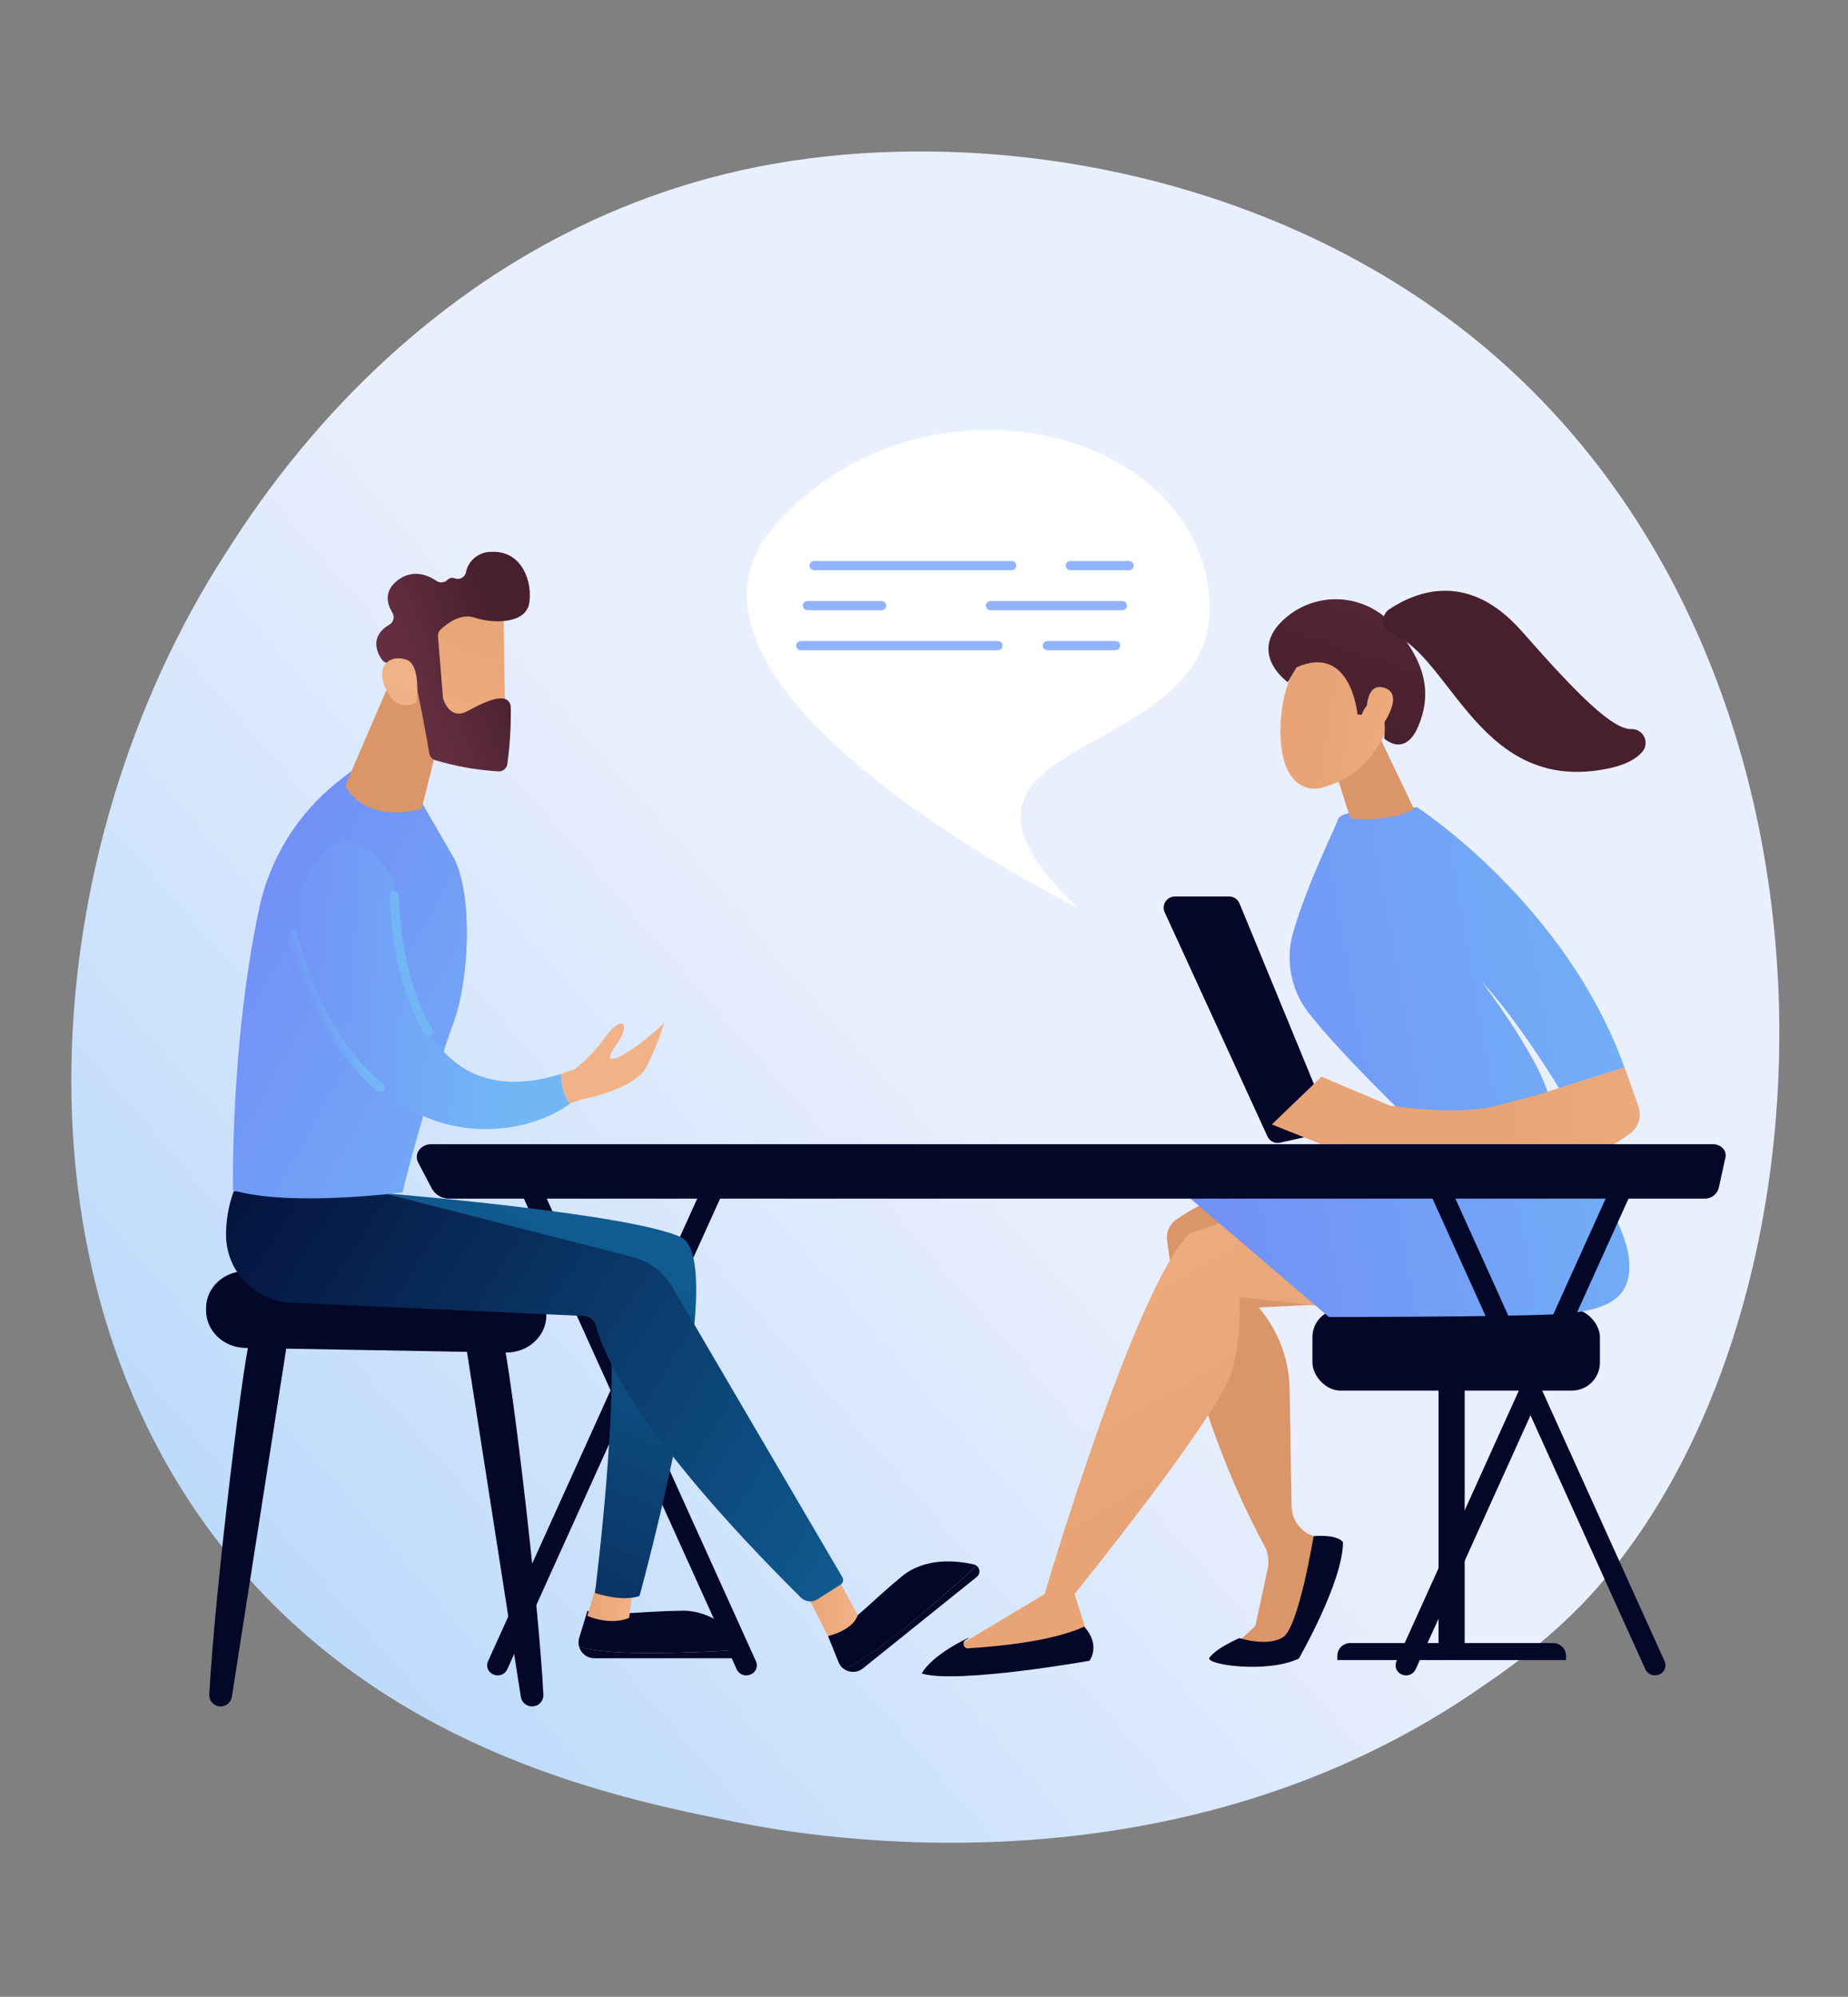 <?xml version="1.0" encoding="UTF-8"?>
<svg width="285px" height="308px" viewBox="0 0 285 308" version="1.1" xmlns="http://www.w3.org/2000/svg" xmlns:xlink="http://www.w3.org/1999/xlink">
    <rect x="0" y="0" width="285" height="308" fill="#808080" stroke="none"/>
    <title>ILUSTRACION_03</title>
    <defs>
        <linearGradient x1="-46.084%" y1="132.824%" x2="95.896%" y2="13.511%" id="linearGradient-1">
            <stop stop-color="#72B8F8" offset="0%"></stop>
            <stop stop-color="#E9EFFD" offset="68%"></stop>
        </linearGradient>
        <linearGradient x1="52.699%" y1="64.165%" x2="8.208%" y2="-25.62%" id="linearGradient-2">
            <stop stop-color="#E8A476" offset="0%"></stop>
            <stop stop-color="#F1B287" offset="100%"></stop>
        </linearGradient>
        <linearGradient x1="-24.8%" y1="56.95%" x2="130.785%" y2="45.419%" id="linearGradient-3">
            <stop stop-color="#7288F6" offset="0%"></stop>
            <stop stop-color="#72B6F6" offset="100%"></stop>
        </linearGradient>
        <linearGradient x1="-75.918%" y1="68.897%" x2="127.977%" y2="35.644%" id="linearGradient-4">
            <stop stop-color="#7288F6" offset="0%"></stop>
            <stop stop-color="#72B6F6" offset="100%"></stop>
        </linearGradient>
        <linearGradient x1="44.919%" y1="23.826%" x2="142.806%" y2="45.154%" id="linearGradient-5">
            <stop stop-color="#E8A476" offset="0%"></stop>
            <stop stop-color="#F1B287" offset="100%"></stop>
        </linearGradient>
        <linearGradient x1="140.612%" y1="-119.469%" x2="62.099%" y2="90.692%" id="linearGradient-6">
            <stop stop-color="#632E40" offset="0%"></stop>
            <stop stop-color="#48202D" offset="100%"></stop>
        </linearGradient>
        <linearGradient x1="-15.903%" y1="-53.749%" x2="221.592%" y2="13.747%" id="linearGradient-7">
            <stop stop-color="#E8A476" offset="0%"></stop>
            <stop stop-color="#F1B287" offset="100%"></stop>
        </linearGradient>
        <linearGradient x1="62.339%" y1="50.192%" x2="162.353%" y2="50.192%" id="linearGradient-8">
            <stop stop-color="#E8A476" offset="0%"></stop>
            <stop stop-color="#F1B287" offset="100%"></stop>
        </linearGradient>
        <linearGradient x1="1.43399139e-12%" y1="50.044%" x2="100%" y2="50.044%" id="linearGradient-9">
            <stop stop-color="#E8A476" offset="0%"></stop>
            <stop stop-color="#F1B287" offset="100%"></stop>
        </linearGradient>
        <linearGradient x1="65.425%" y1="7.057%" x2="-7.926%" y2="174.732%" id="linearGradient-10">
            <stop stop-color="#105B91" offset="3%"></stop>
            <stop stop-color="#010027" offset="100%"></stop>
        </linearGradient>
        <linearGradient x1="0.085%" y1="49.963%" x2="100.085%" y2="49.963%" id="linearGradient-11">
            <stop stop-color="#E8A476" offset="0%"></stop>
            <stop stop-color="#F1B287" offset="100%"></stop>
        </linearGradient>
        <linearGradient x1="117.426%" y1="70.797%" x2="-39.03%" y2="5.683%" id="linearGradient-12">
            <stop stop-color="#105B91" offset="3%"></stop>
            <stop stop-color="#010027" offset="100%"></stop>
        </linearGradient>
        <linearGradient x1="-6.252%" y1="-0.689%" x2="125.447%" y2="130.372%" id="linearGradient-13">
            <stop stop-color="#7288F6" offset="0%"></stop>
            <stop stop-color="#72B6F6" offset="100%"></stop>
        </linearGradient>
        <linearGradient x1="58.471%" y1="15.897%" x2="26.207%" y2="180.706%" id="linearGradient-14">
            <stop stop-color="#E8A476" offset="0%"></stop>
            <stop stop-color="#F1B287" offset="100%"></stop>
        </linearGradient>
        <linearGradient x1="31.453%" y1="65.474%" x2="80.986%" y2="39.123%" id="linearGradient-15">
            <stop stop-color="#632E40" offset="0%"></stop>
            <stop stop-color="#48202D" offset="100%"></stop>
        </linearGradient>
        <linearGradient x1="-46.651%" y1="352.538%" x2="55.996%" y2="42.613%" id="linearGradient-16">
            <stop stop-color="#E8A476" offset="0%"></stop>
            <stop stop-color="#F1B287" offset="100%"></stop>
        </linearGradient>
        <linearGradient x1="-24.323%" y1="42.652%" x2="79.198%" y2="53.851%" id="linearGradient-17">
            <stop stop-color="#7288F6" offset="0%"></stop>
            <stop stop-color="#72B6F6" offset="100%"></stop>
        </linearGradient>
        <linearGradient x1="14.793%" y1="89.773%" x2="36.113%" y2="65.472%" id="linearGradient-18">
            <stop stop-color="#7288F6" offset="0%"></stop>
            <stop stop-color="#72B6F6" offset="100%"></stop>
        </linearGradient>
        <linearGradient x1="17.708%" y1="68.253%" x2="55.538%" y2="46.488%" id="linearGradient-19">
            <stop stop-color="#7288F6" offset="0%"></stop>
            <stop stop-color="#72B6F6" offset="100%"></stop>
        </linearGradient>
        <linearGradient x1="262.189%" y1="-394.998%" x2="100.313%" y2="-63.311%" id="linearGradient-20">
            <stop stop-color="#E8A476" offset="0%"></stop>
            <stop stop-color="#F1B287" offset="100%"></stop>
        </linearGradient>
    </defs>
    <g id="ILUSTRACION_03" stroke="none" stroke-width="1" fill="none" fill-rule="evenodd">
        <g id="WG_ilustraciones-04" transform="translate(11, 23)" fill-rule="nonzero">
            <path d="M232.88,224.566 C228.437,229.063 223.556,233.107 218.311,236.636 C170.783,270.254 114.537,260.456 102.581,258.064 C84.93,254.514 50.815,247.698 26.142,219.099 C-11.175,175.839 -5.361,107.679 23.586,62.679 C28.876,54.45 56.85,8.768 113.692,1.448 C148.099,-2.968 188.2,5.978 217.26,29.962 C278.199,80.308 273.861,182.023 232.88,224.566 Z" id="Path" fill="url(#linearGradient-1)"></path>
            <path d="M193.83,149.547 L180.155,116.341 C179.891,115.7 179.265,115.282 178.572,115.283 L170.18,115.283 C169.596,115.284 169.053,115.581 168.738,116.071 C168.422,116.562 168.377,117.18 168.618,117.711 L184.472,152.295 C184.808,153.031 185.614,153.431 186.403,153.254 L192.63,151.869 C193.121,151.757 193.538,151.434 193.769,150.987 C194,150.539 194.022,150.013 193.83,149.547 L193.83,149.547 Z" id="Path" fill="#040728"></path>
            <rect id="Rectangle" fill="#040728" x="210.856" y="188.675" width="4.026" height="43.544"></rect>
            <path d="M197.195,230.438 L228.549,230.438 C229.631,230.438 230.509,231.315 230.509,232.397 L230.509,233.058 L195.25,233.058 L195.25,232.397 C195.25,231.32 196.119,230.445 197.195,230.438 L197.195,230.438 Z" id="Path" fill="#040728"></path>
            <rect id="Rectangle" fill="#040728" x="191.402" y="178.92" width="44.34" height="12.574" rx="4.331"></rect>
            <path d="M183.18,159.643 C178.625,160.588 174.304,162.433 170.471,165.068 C169.405,165.764 168.827,167.006 168.98,168.27 C169.782,174.66 173.098,195.3 184.018,215.471 C184.588,216.538 184.762,217.773 184.508,218.957 L182.605,227.782 L179.055,231.084 L188.15,231.084 L194.185,214.754 L191.608,213.937 C189.606,213.304 188.232,211.464 188.193,209.365 L187.894,191.849 C187.95,187.02 186.249,182.334 183.109,178.664 L197.579,177.954 L183.18,159.643 Z" id="Path" fill="#DA9569"></path>
            <path d="M175.526,232.674 C174.703,233.76 184.408,235.18 189.314,232.823 C189.314,232.823 196.116,220.988 196.116,214.896 C196.116,214.896 195.577,213.66 191.586,213.937 C191.586,213.937 189.3,227.946 186.893,229.515 C184.486,231.084 180.148,229.671 180.148,229.671 C180.148,229.671 176.747,231.084 175.526,232.674 Z" id="Path" fill="#040728"></path>
            <path d="M195.726,178.92 C195.655,178.785 180.148,177.053 180.148,177.053 C180.379,180.821 180.015,184.602 179.069,188.256 C177.479,194.746 154.716,222.869 154.716,222.869 L157.102,230.438 C150.121,232.974 142.553,233.428 135.319,231.744 L150.108,222.869 C150.108,222.869 163.953,175.682 172.438,167.269 L187.98,161.88 L195.726,178.92 Z" id="Path" fill="url(#linearGradient-2)"></path>
            <path d="M230.501,151.464 C230.501,151.464 239.433,164.756 240.172,170.812 C240.91,176.868 237.722,179.332 228.35,179.744 C218.978,180.155 193.951,180.141 193.951,180.141 L172.594,161.88 C172.594,161.88 188.157,156.321 192.204,154.78 C196.251,153.239 230.501,151.464 230.501,151.464 Z" id="Path" fill="url(#linearGradient-3)"></path>
            <path d="M156.2,227.91 C156.2,227.91 158.77,230.395 157.031,233.164 C157.031,233.164 136.675,236.778 131.151,235.138 C131.151,235.138 132.294,232.518 138.521,229.536 L138.06,229.891 C137.821,229.978 137.647,230.186 137.604,230.437 C137.561,230.687 137.654,230.941 137.849,231.104 C138.044,231.267 138.311,231.313 138.549,231.226 C142.653,230.97 151.138,230.218 156.2,227.91 Z" id="Path" fill="#040728"></path>
            <path d="M206.34,149.703 C206.34,149.703 195.96,139.799 190.82,133.239 C188.054,129.686 187.176,125.015 188.462,120.7 C190.798,112.826 194.952,104.668 195.335,103.397 C195.917,101.452 207.576,101.53 207.576,101.53 C207.576,101.53 230.53,116.44 239.526,141.666 L229.422,144.84 C229.422,144.84 223.43,134.786 217.508,128.389 C217.508,128.389 227.754,141.929 228.116,147.467 L206.34,149.703 Z" id="Path" fill="url(#linearGradient-4)"></path>
            <path d="M193.922,92.527 C194.043,92.932 197.089,103.028 197.33,103.234 C197.572,103.44 204.004,103.788 207.036,101.722 L201.896,90.958 L193.922,92.527 Z" id="Path" fill="#DA9569"></path>
            <path d="M190.159,77.724 C190.159,77.724 186.553,81.664 186.474,89.538 C186.396,97.412 190.024,99.35 193.092,98.449 C196.159,97.547 200.376,95.523 202.975,89.268 C205.573,83.013 194.952,72.811 190.159,77.724 Z" id="Path" fill="url(#linearGradient-5)"></path>
            <path d="M198.353,87.209 C198.353,87.209 197.387,76.19 188.945,79.932 L187.603,82.218 C187.603,82.218 182.115,78.384 186.02,73.556 C188.232,70.978 191.445,69.474 194.842,69.43 C198.239,69.385 201.491,70.802 203.77,73.322 C209.045,79.151 209.805,84.121 207.725,89.027 C205.644,93.933 202.471,90.908 202.471,90.908 C202.471,90.908 203.017,86.968 201.477,85.697 C199.936,84.426 199.013,87.238 199.013,87.238 L198.353,87.209 Z" id="Path" fill="url(#linearGradient-6)"></path>
            <path d="M199.78,87.834 C199.78,87.834 199.247,82.154 202.421,83.07 C205.595,83.986 202.634,88.423 201.399,89.993 L199.78,87.834 Z" id="Path" fill="url(#linearGradient-7)"></path>
            <path d="M185.147,150.442 L192.793,143.072 L203.365,147.538 C203.365,147.538 213.895,149.171 219.915,147.538 L225.936,145.912 L239.554,141.652 L241.684,147.694 C242.22,149.228 241.679,150.932 240.356,151.876 C239.269,152.68 238.118,153.393 236.913,154.006 C235.124,154.794 192.722,153.466 192.722,153.466 L185.147,150.442 Z" id="Path" fill="url(#linearGradient-8)"></path>
            <path d="M203.6,74.692 C202.884,74.38 202.397,73.703 202.329,72.925 C202.261,72.148 202.623,71.396 203.273,70.965 C207.838,67.94 215.705,65.284 223.685,74.365 C232.681,84.604 237.715,89.46 240.562,89.46 C241.406,89.421 242.193,89.885 242.568,90.641 C242.943,91.398 242.836,92.305 242.295,92.953 C241.386,93.997 239.831,94.934 237.239,95.495 C217.26,99.79 212.893,78.256 203.6,74.692 Z" id="Path" fill="#48202D"></path>
            <path d="M65.746,235.422 C65.527,235.422 65.31,235.378 65.107,235.294 C64.718,235.146 64.406,234.845 64.245,234.461 C64.084,234.078 64.088,233.645 64.255,233.263 L98.335,157.883 C98.722,157.095 99.653,156.741 100.465,157.073 C100.853,157.223 101.163,157.524 101.322,157.908 C101.482,158.291 101.477,158.724 101.31,159.104 L67.23,234.485 C66.962,235.061 66.382,235.428 65.746,235.422 Z" id="Path" fill="#040728"></path>
            <path d="M104.107,235.422 C103.469,235.429 102.886,235.062 102.616,234.485 L68.536,159.104 C68.369,158.724 68.364,158.291 68.524,157.908 C68.684,157.524 68.993,157.223 69.381,157.073 C70.194,156.741 71.125,157.095 71.511,157.883 L105.591,233.263 C105.758,233.645 105.762,234.078 105.601,234.461 C105.44,234.845 105.128,235.146 104.739,235.294 C104.539,235.377 104.324,235.42 104.107,235.422 Z" id="Path" fill="#040728"></path>
            <path d="M205.843,235.422 C205.624,235.422 205.407,235.378 205.204,235.294 C204.815,235.146 204.504,234.845 204.343,234.461 C204.182,234.078 204.185,233.645 204.352,233.263 L238.432,157.883 C238.819,157.095 239.75,156.741 240.562,157.073 C240.95,157.223 241.26,157.524 241.419,157.908 C241.579,158.291 241.575,158.724 241.407,159.104 L207.32,234.485 C207.053,235.059 206.476,235.425 205.843,235.422 L205.843,235.422 Z" id="Path" fill="#040728"></path>
            <path d="M244.24,235.422 C243.602,235.429 243.019,235.062 242.749,234.485 L208.669,159.104 C208.501,158.724 208.497,158.291 208.657,157.908 C208.816,157.524 209.126,157.223 209.514,157.073 C210.326,156.741 211.257,157.095 211.644,157.883 L245.724,233.263 C245.891,233.645 245.895,234.078 245.733,234.461 C245.572,234.845 245.261,235.146 244.872,235.294 C244.671,235.377 244.457,235.42 244.24,235.422 L244.24,235.422 Z" id="Path" fill="#040728"></path>
            <path d="M255.103,155.533 C255.215,155.02 255.06,154.486 254.691,154.113 C254.297,153.706 253.752,153.48 253.186,153.488 L55.522,153.488 C54.782,153.473 54.078,153.81 53.626,154.397 C53.212,154.943 53.153,155.681 53.477,156.285 L55.607,160.353 C56.162,161.327 57.207,161.916 58.327,161.887 L251.83,161.887 C252.858,161.929 253.781,161.259 254.059,160.268 L255.103,155.533 Z" id="Path" fill="#040728"></path>
            <path d="M27.96,181.824 C26.767,183.592 22.024,223.6 21.279,238.375 C21.255,238.853 21.429,239.32 21.759,239.666 C22.089,240.012 22.547,240.207 23.025,240.207 L23.025,240.207 C23.888,240.211 24.624,239.583 24.758,238.73 L33.441,183.102 L27.96,181.824 Z" id="Path" fill="#040728"></path>
            <path d="M66.122,181.824 C67.315,183.592 72.058,223.6 72.803,238.375 C72.827,238.853 72.653,239.32 72.323,239.666 C71.993,240.012 71.535,240.207 71.057,240.207 L71.057,240.207 C70.194,240.211 69.458,239.583 69.324,238.73 L60.641,183.102 L66.122,181.824 Z" id="Path" fill="#040728"></path>
            <path d="M20.782,178.707 L20.782,179.14 C20.782,182.278 23.458,184.856 26.845,184.912 L66.974,185.622 C70.311,185.679 73.087,183.265 73.251,180.177 L73.251,179.779 C73.421,176.556 70.68,173.836 67.201,173.78 L27.058,173.07 C23.643,172.97 20.81,175.519 20.782,178.707 Z" id="Path" fill="#040728"></path>
            <path d="M88.75,231.957 C82.36,231.957 79.563,231.41 78.299,230.906 C78.553,232.003 79.53,232.78 80.656,232.781 L103.198,232.781 C103.541,232.782 103.864,232.623 104.071,232.351 C104.279,232.079 104.347,231.726 104.256,231.396 C101.672,231.602 96.212,231.957 88.75,231.957 Z" id="Path" fill="#040728"></path>
            <path d="M104.242,231.396 C104.207,231.257 104.144,231.127 104.058,231.013 C102.339,228.819 98.889,225.375 94.196,225.446 C87.323,225.539 84.923,226.284 79.584,225.482 L78.32,229.664 C78.199,230.068 78.187,230.496 78.285,230.906 C79.548,231.41 82.367,231.957 88.736,231.957 C96.212,231.957 101.672,231.602 104.242,231.396 Z" id="Path" fill="#040728"></path>
            <path d="M81.132,220.98 L79.584,226.242 C79.584,226.242 83.013,227.804 86.024,226.554 L86.62,221.996 L81.132,220.98 Z" id="Path" fill="url(#linearGradient-9)"></path>
            <path d="M127.857,228.62 C122.887,232.61 120.352,233.952 119.06,234.357 C119.939,235.055 121.184,235.055 122.063,234.357 L139.636,220.235 C139.9,220.021 140.051,219.697 140.044,219.356 C140.037,219.016 139.873,218.698 139.6,218.495 C137.74,220.27 133.686,223.955 127.857,228.62 Z" id="Path" fill="#040728"></path>
            <path d="M139.6,218.495 C139.486,218.41 139.356,218.349 139.217,218.318 C136.512,217.693 131.669,217.182 128.056,220.171 C122.759,224.552 121.353,226.632 116.696,229.358 L118.322,233.384 C118.476,233.776 118.734,234.12 119.067,234.378 C120.359,233.973 122.901,232.631 127.864,228.641 C133.686,223.955 137.74,220.27 139.6,218.495 Z" id="Path" fill="#040728"></path>
            <path d="M48.039,161.035 C48.039,161.035 86.194,164.152 94.018,167.837 C101.842,171.522 87.628,223.16 87.628,223.16 C87.628,223.16 85.498,224.19 80.755,222.713 C80.755,222.713 85.619,184.607 82.005,176.343 L40.69,169.583 L48.039,161.035 Z" id="Path" fill="url(#linearGradient-10)"></path>
            <path d="M112.89,222.102 C113.245,222.422 116.681,229.358 116.681,229.358 C116.681,229.358 120.508,228.528 121.289,226.107 L117.86,219.851 L112.89,222.102 Z" id="Path" fill="url(#linearGradient-11)"></path>
            <path d="M25.056,160.716 C24.234,162.947 23.83,165.31 23.863,167.688 C23.977,173.195 28.343,177.67 33.846,177.919 L78.952,179.978 C79.906,180.011 80.722,180.676 80.947,181.604 C82.005,185.701 87.188,198.289 112.514,223.416 C113.191,224.082 114.236,224.196 115.041,223.693 L118.648,221.413 C119.025,221.173 119.145,220.677 118.918,220.292 L92.648,175.441 C91.266,173.166 89.049,171.523 86.471,170.862 L48.032,161.035 L25.056,160.716 Z" id="Path" fill="url(#linearGradient-12)"></path>
            <path d="M24.935,160.588 C24.935,160.588 24.488,138.23 28.954,117.193 C30.598,109.423 34.908,102.473 41.137,97.547 L43.225,95.907 L53.683,100.167 L59.051,109.447 C62.011,115.361 61.287,128.212 59.051,134.431 C55.323,144.84 52.341,155.625 51.07,160.929 C51.07,160.914 33.753,163.201 24.935,160.588 Z" id="Path" fill="url(#linearGradient-13)"></path>
            <path d="M50.41,79.243 L42.245,98.193 C42.245,98.193 44.858,104.072 54.01,101.786 L57.276,88.722 L50.41,79.243 Z" id="Path" fill="#DA9569"></path>
            <path d="M66.598,70.602 C66.697,70.872 66.91,89.538 66.91,89.538 L56.26,89.432 L53.42,71.774 C53.42,71.774 64.951,66.172 66.598,70.602 Z" id="Path" fill="url(#linearGradient-14)"></path>
            <path d="M56.544,75.168 L57.311,84.582 C57.319,84.702 57.346,84.819 57.389,84.93 C57.645,85.64 58.703,87.955 61.017,86.719 C63.147,85.605 65.05,84.589 66.562,84.746 C67.241,84.801 67.764,85.365 67.769,86.045 C67.82,88.998 67.642,91.951 67.237,94.877 C67.125,95.559 66.505,96.039 65.817,95.978 C62.519,95.778 59.254,95.197 56.09,94.245 C55.633,94.091 55.298,93.698 55.217,93.223 C54.812,90.894 53.562,83.808 52.909,81.863 C52.299,80.06 49.792,79.442 48.72,79.257 C48.369,79.202 48.057,79.001 47.861,78.704 C47.151,77.66 45.958,75.153 49.054,73.343 C49.365,73.164 49.59,72.866 49.677,72.518 C49.764,72.17 49.706,71.801 49.515,71.497 C48.72,70.233 48.095,68.181 50.389,66.463 C52.682,64.745 55.018,65.696 56.317,66.605 C56.845,66.968 57.558,66.899 58.007,66.442 C58.315,66.133 58.782,66.048 59.178,66.229 C59.52,66.345 59.895,66.313 60.212,66.14 C60.529,65.967 60.759,65.67 60.847,65.32 C61.215,63.419 62.909,62.065 64.844,62.125 C69.566,61.919 71.17,66.854 70.609,70.07 C70.049,73.286 64.93,73.215 62.139,72.257 C60.009,71.547 57.879,73.237 56.949,74.103 C56.658,74.377 56.509,74.769 56.544,75.168 L56.544,75.168 Z" id="Path" fill="url(#linearGradient-15)"></path>
            <path d="M53.25,85.314 C53.25,85.314 53.96,79.669 51.787,78.803 C49.615,77.937 46.881,79.215 48.33,82.878 C50.098,87.429 53.25,85.314 53.25,85.314 Z" id="Path" fill="url(#linearGradient-16)"></path>
            <path d="M75.579,142.632 C48.656,151.081 50.083,113.188 49.913,112.925 C39.263,96.596 33.249,118.35 34.293,121.41 C43.764,155.682 67.627,153.985 76.893,147.254 C75.956,145.901 75.494,144.275 75.579,142.632 L75.579,142.632 Z" id="Path" fill="url(#linearGradient-17)"></path>
            <path d="M54.94,136.781 C54.786,136.732 54.653,136.632 54.563,136.498 C50.488,130.143 49.338,121.311 49.089,115.02 C49.16,114.707 49.432,114.479 49.753,114.466 C50.074,114.453 50.364,114.657 50.46,114.963 C50.651,119.976 51.596,129.341 55.721,135.759 C55.915,136.081 55.824,136.498 55.515,136.71 C55.344,136.82 55.132,136.847 54.94,136.781 Z" id="Path" fill="url(#linearGradient-18)"></path>
            <path d="M47.421,145.394 C47.333,145.371 47.253,145.327 47.187,145.266 C41.031,140.111 36.395,132.01 33.406,121.183 C33.406,120.863 33.619,120.583 33.928,120.498 C34.236,120.414 34.563,120.546 34.726,120.821 C37.637,131.371 42.124,139.281 48.067,144.251 C48.343,144.502 48.377,144.924 48.145,145.216 C47.957,145.408 47.676,145.476 47.421,145.394 Z" id="Path" fill="url(#linearGradient-19)"></path>
            <path d="M91.427,134.715 C91.427,134.715 90.987,135.425 87.834,137.861 C84.682,140.296 81.508,141.709 83.922,138.351 C86.336,134.992 85.157,133.267 82.41,136.881 C81.07,138.758 79.482,140.444 77.688,141.893 C76.978,142.17 76.268,142.412 75.558,142.603 C75.477,144.249 75.944,145.874 76.886,147.226 C77.979,146.863 78.597,146.601 78.597,146.601 C78.597,146.601 86.932,145.081 88.715,141.531 C89.819,139.344 90.727,137.063 91.427,134.715 L91.427,134.715 Z" id="Path" fill="url(#linearGradient-20)"></path>
            <path d="M155.178,117.008 C155.178,117.008 86.137,82.892 108.715,57.773 C131.293,32.653 173.389,42.699 175.519,69.133 C177.649,95.566 126.415,89.368 155.178,117.008 Z" id="Path" fill="#FFFFFF"></path>
            <path d="M114.558,64.958 L145.025,64.958 C145.417,64.958 145.735,64.64 145.735,64.248 C145.735,63.856 145.417,63.538 145.025,63.538 L114.558,63.538 C114.166,63.538 113.849,63.856 113.849,64.248 C113.849,64.64 114.166,64.958 114.558,64.958 Z" id="Path" fill="#91B3FA"></path>
            <path d="M154.07,64.958 L163.115,64.958 C163.508,64.958 163.825,64.64 163.825,64.248 C163.825,63.856 163.508,63.538 163.115,63.538 L154.07,63.538 C153.678,63.538 153.36,63.856 153.36,64.248 C153.36,64.64 153.678,64.958 154.07,64.958 Z" id="Path" fill="#91B3FA"></path>
            <path d="M113.529,71.128 L124.96,71.128 C125.352,71.128 125.67,70.81 125.67,70.418 C125.67,70.026 125.352,69.708 124.96,69.708 L113.529,69.708 C113.137,69.708 112.819,70.026 112.819,70.418 C112.819,70.81 113.137,71.128 113.529,71.128 Z" id="Path" fill="#91B3FA"></path>
            <path d="M141.759,71.128 L162.086,71.128 C162.478,71.128 162.796,70.81 162.796,70.418 C162.796,70.026 162.478,69.708 162.086,69.708 L141.759,69.708 C141.366,69.708 141.049,70.026 141.049,70.418 C141.049,70.81 141.366,71.128 141.759,71.128 Z" id="Path" fill="#91B3FA"></path>
            <path d="M112.499,77.298 L142.916,77.298 C143.308,77.298 143.626,76.98 143.626,76.588 C143.626,76.196 143.308,75.878 142.916,75.878 L112.499,75.878 C112.107,75.878 111.79,76.196 111.79,76.588 C111.79,76.98 112.107,77.298 112.499,77.298 Z" id="Path" fill="#91B3FA"></path>
            <path d="M150.52,77.298 L161.049,77.298 C161.441,77.298 161.759,76.98 161.759,76.588 C161.759,76.196 161.441,75.878 161.049,75.878 L150.52,75.878 C150.128,75.878 149.81,76.196 149.81,76.588 C149.81,76.98 150.128,77.298 150.52,77.298 Z" id="Path" fill="#91B3FA"></path>
        </g>
    </g>
</svg>